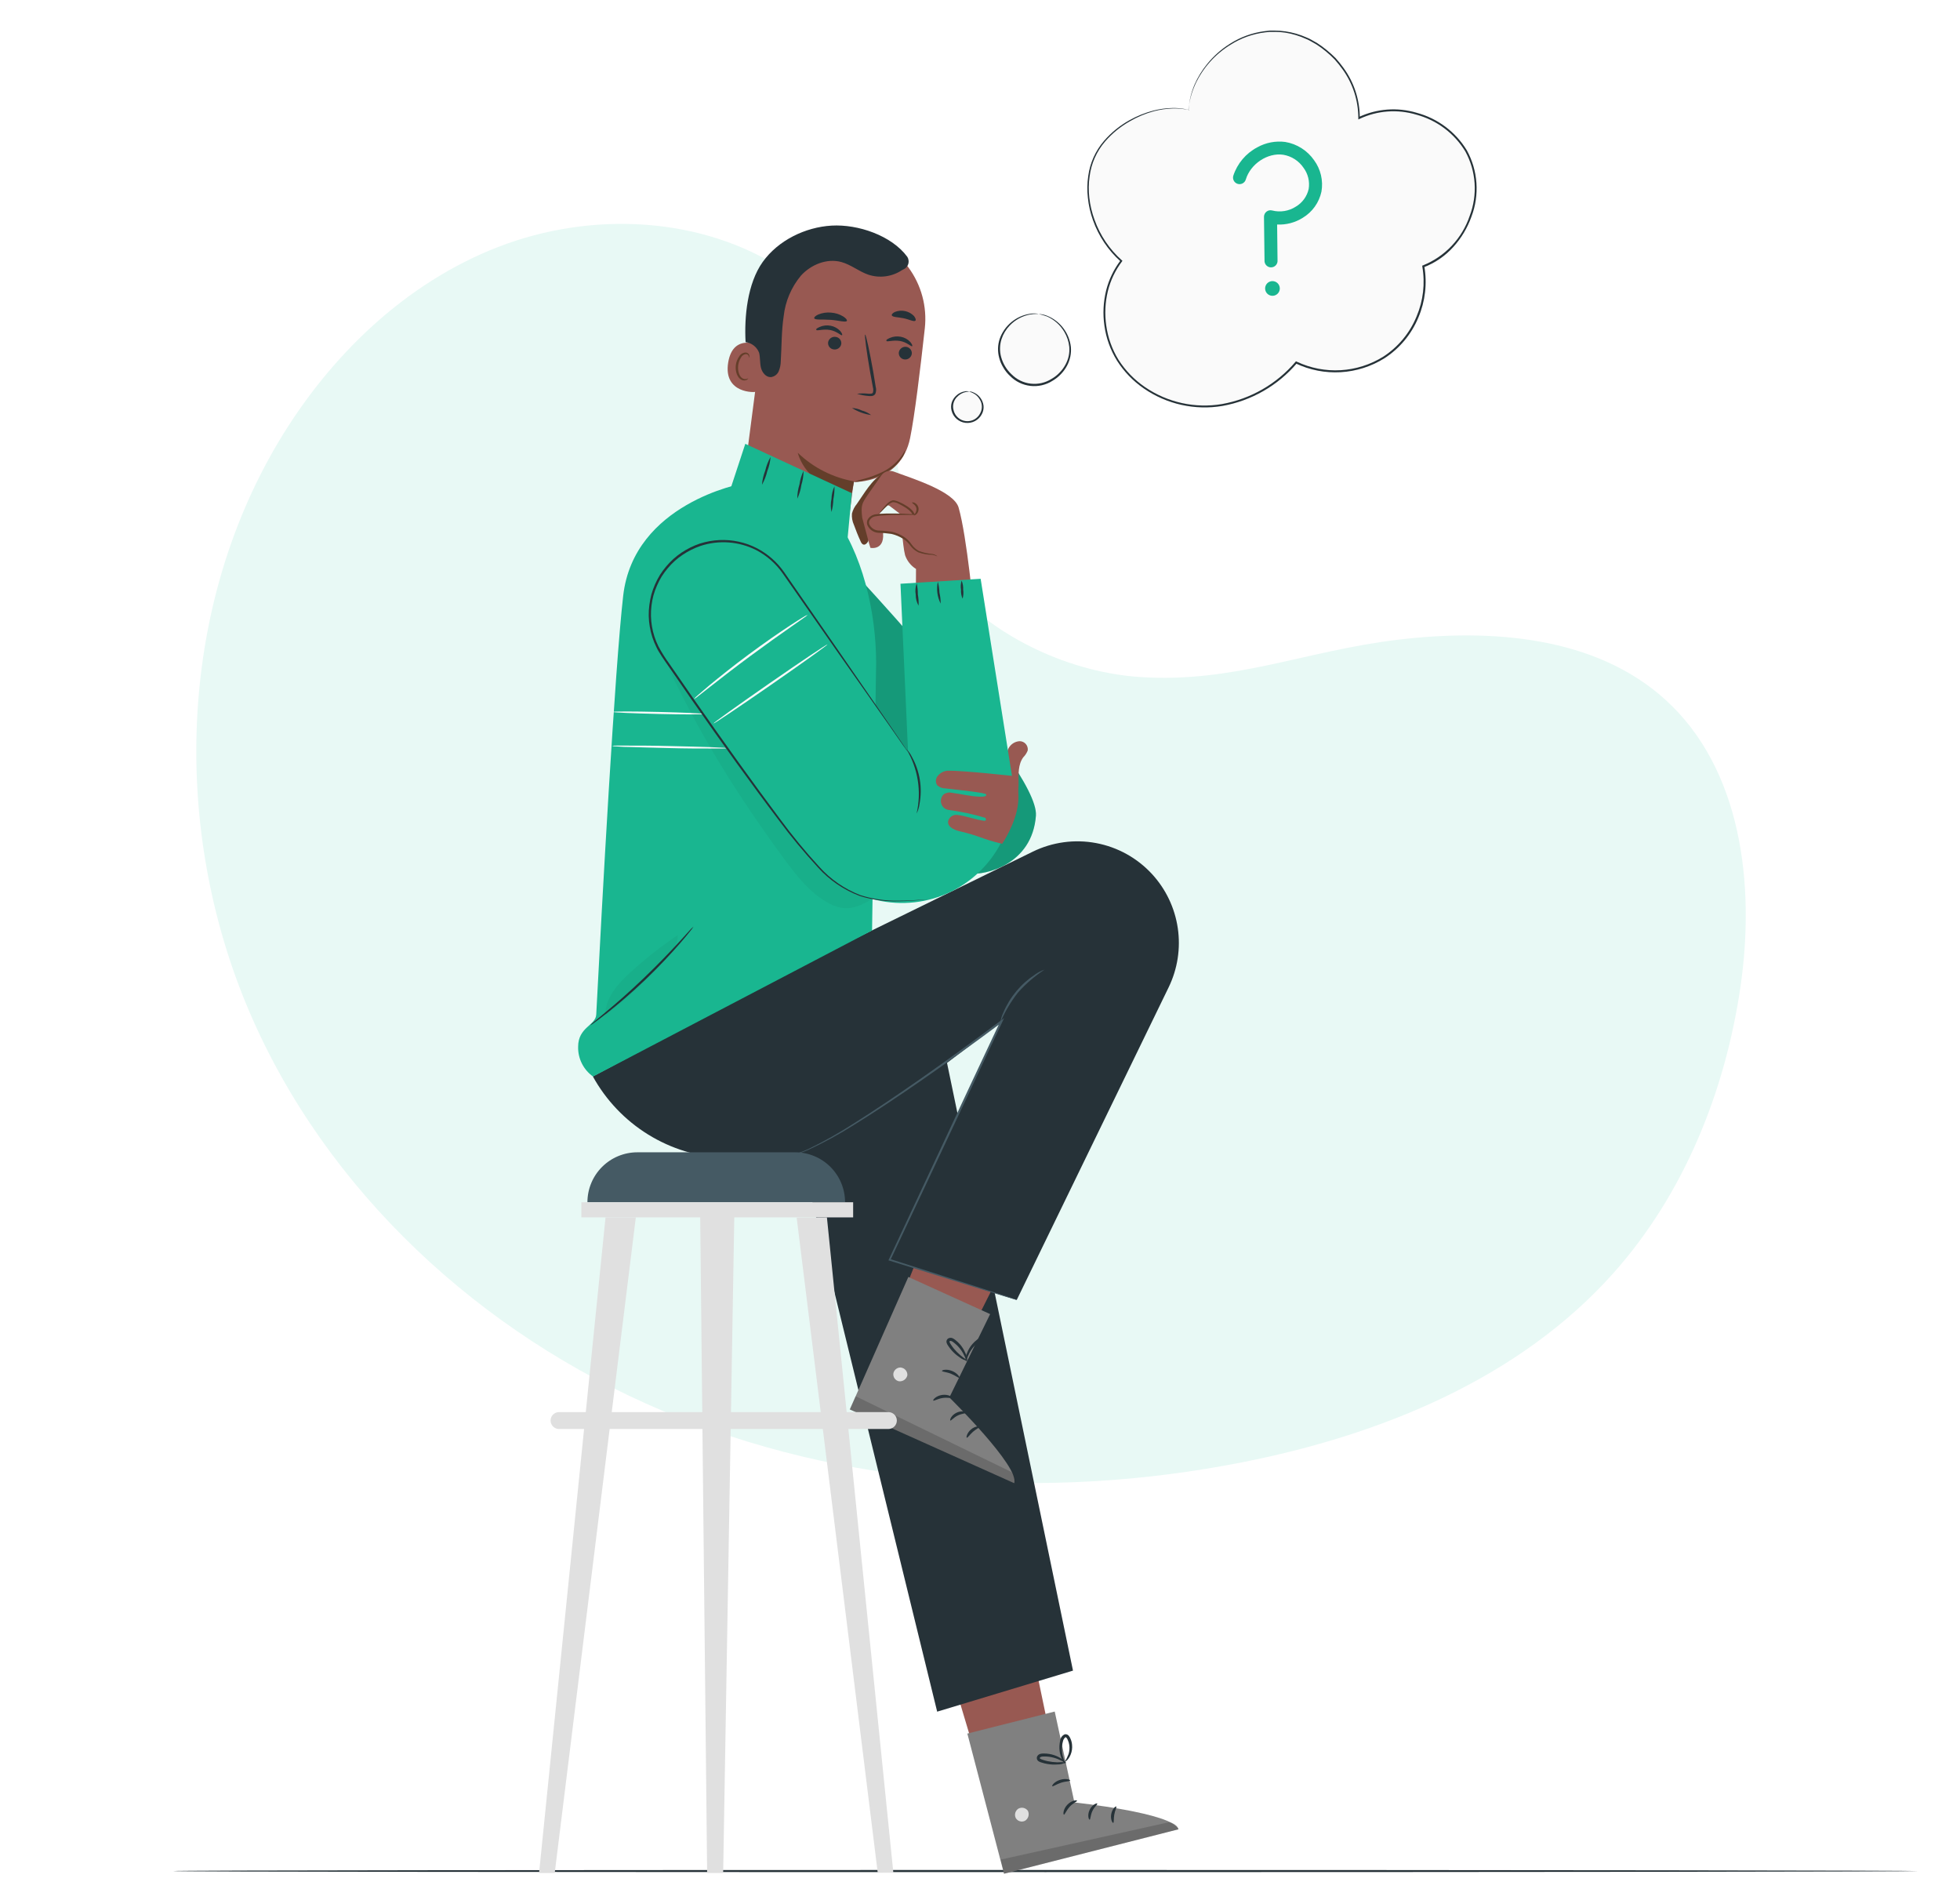 <svg width="554" height="537" viewBox="0 0 554 537" fill="none" xmlns="http://www.w3.org/2000/svg">
<path d="M470.655 197.673C450.947 179.845 421.652 177.62 395.261 180.768C368.869 183.916 348.782 193.083 322.264 191.331C303.041 190.062 281.674 180.722 267.695 164.808C260.51 156.423 255.861 146.163 254.292 135.23C250.154 108.315 243.424 90.787 222.08 76.626C198.536 60.989 167.131 59.583 140.786 69.8C114.441 80.017 93.016 100.796 78.553 125.151C50.214 172.961 48.589 234.516 70.371 285.636C92.152 336.755 136.107 377.046 187.218 398.668C238.33 420.29 296.31 424.038 350.868 413.29C390.19 405.575 429.466 389.627 456.122 359.68C476.013 337.343 487.653 308.387 491.964 278.774C496.135 249.911 492.24 217.207 470.655 197.673Z" fill="#E8F9F5"/>
<path d="M542.178 528.756C542.178 528.929 431.749 529.055 295.551 529.055C159.354 529.055 48.925 528.975 48.925 528.756C48.925 528.537 159.33 528.456 295.551 528.456C431.772 528.456 542.178 528.594 542.178 528.756Z" fill="#263238"/>
<path d="M234.159 154.038C234.159 154.038 293.857 216.619 292.808 230.515C291.759 244.41 278.391 247.409 274.034 246.867C269.678 246.325 236.844 209.758 236.844 209.758L234.159 154.038Z" fill="#19B690"/>
<g opacity="0.4">
<path opacity="0.4" d="M234.159 154.038C234.159 154.038 293.857 216.619 292.808 230.515C291.759 244.41 278.391 247.409 274.034 246.867C269.678 246.325 236.844 209.758 236.844 209.758L234.159 154.038Z" fill="black"/>
</g>
<path d="M265.967 463.222L282.159 517.408L300.345 507.526L290.008 457.917L265.967 463.222Z" fill="#985952"/>
<path d="M298.121 483.679L303.687 509.371C303.687 509.371 331.623 512.323 333.109 516.959L283.795 529.517L273.423 489.906L298.121 483.679Z" fill="#808080"/>
<path d="M287.898 511.089C287.461 511.354 287.136 511.771 286.987 512.261C286.838 512.75 286.876 513.278 287.091 513.741C287.338 514.189 287.748 514.524 288.235 514.676C288.723 514.829 289.25 514.787 289.707 514.56C290.171 514.279 290.514 513.835 290.669 513.315C290.824 512.796 290.782 512.237 290.549 511.747C290.241 511.307 289.775 511.004 289.248 510.9C288.722 510.797 288.176 510.902 287.725 511.193" fill="#E0E0E0"/>
<g opacity="0.4">
<path opacity="0.4" d="M283.796 529.517L282.874 525.515L330.493 514.941C330.493 514.941 332.925 515.344 333.075 516.947L283.796 529.517Z" fill="black"/>
</g>
<path d="M304.425 508.875C304.482 509.117 303.272 509.532 302.316 510.616C301.359 511.7 300.956 512.865 300.714 512.819C300.472 512.773 300.472 511.297 301.682 510.017C302.892 508.737 304.425 508.644 304.425 508.875Z" fill="#263238"/>
<path d="M310.141 509.694C310.256 509.913 309.323 510.593 308.758 511.816C308.193 513.038 308.239 514.18 307.997 514.238C307.755 514.295 307.26 512.957 307.997 511.447C308.735 509.936 310.083 509.463 310.141 509.694Z" fill="#263238"/>
<path d="M314.659 515.137C314.451 515.241 313.818 514.122 314.094 512.646C314.371 511.17 315.373 510.34 315.523 510.536C315.673 510.732 315.154 511.597 314.947 512.842C314.74 514.087 314.901 515.056 314.659 515.137Z" fill="#263238"/>
<path d="M302.465 503.167C302.465 503.421 301.221 503.363 299.884 503.801C298.547 504.24 297.579 504.954 297.418 504.77C297.256 504.585 298.04 503.478 299.63 502.983C301.221 502.487 302.581 502.948 302.465 503.167Z" fill="#263238"/>
<path d="M301.313 498.012C300.56 498.444 299.703 498.659 298.835 498.635C297.904 498.704 296.967 498.658 296.046 498.497C295.502 498.413 294.966 498.281 294.445 498.105C294.126 498.027 293.823 497.899 293.546 497.724C293.343 497.593 293.19 497.398 293.111 497.171C293.032 496.943 293.031 496.696 293.108 496.467C293.184 496.269 293.307 496.091 293.465 495.948C293.623 495.806 293.813 495.703 294.018 495.648C294.334 495.564 294.66 495.525 294.986 495.533C295.542 495.531 296.098 495.577 296.646 495.671C297.576 495.83 298.475 496.138 299.308 496.583C300.726 497.355 301.348 498.151 301.279 498.22C301.21 498.289 300.437 497.713 299.054 497.136C298.245 496.805 297.397 496.576 296.531 496.456C296.022 496.391 295.51 496.368 294.998 496.386C294.445 496.386 293.995 496.49 293.926 496.755C293.857 497.021 293.926 496.894 294.053 497.021C294.256 497.15 294.477 497.247 294.71 497.309C295.197 497.473 295.693 497.608 296.196 497.713C297.061 497.895 297.94 498 298.824 498.024C299.653 497.967 300.484 497.963 301.313 498.012Z" fill="#263238"/>
<path d="M301.06 498.439C300.991 498.497 300.288 497.759 299.804 496.225C299.525 495.322 299.404 494.378 299.446 493.434C299.473 492.871 299.554 492.311 299.688 491.762C299.742 491.402 299.887 491.062 300.109 490.774C300.331 490.485 300.622 490.258 300.956 490.113C301.169 490.068 301.39 490.085 301.594 490.16C301.798 490.236 301.976 490.367 302.108 490.54C302.309 490.796 302.472 491.079 302.592 491.382C302.826 491.912 302.97 492.477 303.019 493.054C303.121 494.011 302.983 494.978 302.616 495.868C301.982 497.401 301.048 497.943 301.014 497.863C301.399 497.153 301.741 496.422 302.039 495.672C302.286 494.854 302.353 493.992 302.235 493.146C302.163 492.656 302.023 492.179 301.82 491.728C301.613 491.22 301.302 490.851 301.129 490.955C300.956 491.059 300.564 491.52 300.472 491.981C300.332 492.471 300.239 492.973 300.195 493.481C300.123 494.344 300.173 495.214 300.345 496.064C300.691 497.54 301.187 498.37 301.06 498.439Z" fill="#263238"/>
<path d="M222.024 308.722C222.623 311.12 264.895 483.713 264.895 483.713L303.284 472.113L267.039 297.294L222.024 308.722Z" fill="#263238"/>
<path d="M216.365 88.181L209.658 139.75C209.389 141.828 209.545 143.939 210.115 145.955C210.686 147.97 211.659 149.849 212.977 151.477C214.295 153.106 215.93 154.449 217.782 155.426C219.634 156.403 221.665 156.994 223.752 157.163C227.712 157.48 231.641 156.26 234.727 153.757C237.812 151.254 239.817 147.659 240.325 143.717C240.82 139.831 241.247 136.602 241.327 136.198C241.327 136.198 254.615 136.683 257.243 123.813C258.522 117.586 260.101 104.567 261.403 92.77C262.072 86.657 260.416 80.516 256.764 75.569C253.112 70.622 247.733 67.232 241.696 66.075L240.452 65.833C226.887 64.034 217.794 74.562 216.365 88.181Z" fill="#985952"/>
<path d="M241.385 136.025C235.405 134.972 229.873 132.162 225.493 127.953C225.493 127.953 227.682 137.997 240.774 139.312L241.385 136.025Z" fill="#643E2A"/>
<path d="M257.716 100.058C257.626 100.538 257.353 100.963 256.955 101.245C256.557 101.527 256.065 101.643 255.584 101.569C255.113 101.5 254.69 101.249 254.405 100.868C254.119 100.488 253.996 100.01 254.062 99.539C254.15 99.059 254.422 98.631 254.82 98.349C255.219 98.066 255.712 97.952 256.194 98.029C256.664 98.097 257.088 98.349 257.373 98.73C257.658 99.11 257.781 99.588 257.716 100.058Z" fill="#263238"/>
<path d="M257.819 97.833C257.554 98.029 256.356 96.68 254.362 96.357C252.368 96.034 250.732 96.691 250.57 96.357C250.409 96.022 250.801 95.838 251.515 95.503C252.49 95.079 253.572 94.962 254.615 95.169C255.646 95.358 256.588 95.876 257.301 96.645C257.831 97.279 257.957 97.752 257.819 97.833Z" fill="#263238"/>
<path d="M237.79 97.222C237.7 97.704 237.426 98.132 237.026 98.417C236.626 98.701 236.131 98.818 235.646 98.744C235.408 98.717 235.178 98.642 234.969 98.525C234.76 98.408 234.577 98.25 234.43 98.061C234.283 97.872 234.175 97.656 234.113 97.424C234.05 97.193 234.035 96.952 234.067 96.714C234.157 96.235 234.43 95.809 234.828 95.527C235.226 95.245 235.717 95.129 236.199 95.204C236.437 95.229 236.667 95.302 236.877 95.418C237.086 95.534 237.27 95.69 237.418 95.878C237.566 96.066 237.675 96.282 237.739 96.512C237.803 96.743 237.82 96.984 237.79 97.222Z" fill="#263238"/>
<path d="M238.008 94.719C237.732 94.915 236.533 93.566 234.551 93.243C232.569 92.92 230.921 93.578 230.748 93.243C230.575 92.909 230.978 92.736 231.704 92.39C232.675 91.965 233.753 91.848 234.793 92.055C235.825 92.25 236.769 92.766 237.49 93.531C238.02 94.166 238.147 94.638 238.008 94.719Z" fill="#263238"/>
<path d="M242.238 111.279C243.344 111.139 244.463 111.139 245.569 111.279C246.076 111.279 246.583 111.279 246.721 110.979C246.876 110.471 246.876 109.929 246.721 109.422L245.961 105.271C244.935 99.389 244.301 94.581 244.532 94.546C244.762 94.512 245.799 99.251 246.837 105.132C247.067 106.585 247.298 107.969 247.517 109.295C247.718 109.964 247.678 110.683 247.401 111.325C247.293 111.49 247.148 111.629 246.979 111.731C246.809 111.833 246.619 111.895 246.422 111.913C246.131 111.944 245.837 111.944 245.546 111.913C244.422 111.831 243.312 111.618 242.238 111.279Z" fill="#263238"/>
<path d="M239.368 90.683C239.069 91.191 237.144 90.556 234.758 90.383C232.373 90.21 230.379 90.487 230.149 89.945C230.045 89.692 230.471 89.242 231.301 88.873C232.432 88.411 233.658 88.229 234.874 88.342C236.096 88.423 237.281 88.794 238.331 89.426C239.149 89.945 239.507 90.441 239.368 90.683Z" fill="#263238"/>
<path d="M258.741 90.626C258.303 91.006 257.024 90.268 255.388 89.934C253.751 89.599 252.299 89.657 252.069 89.126C251.976 88.873 252.276 88.458 252.967 88.146C253.877 87.789 254.871 87.707 255.826 87.912C256.782 88.118 257.655 88.6 258.338 89.299C258.833 89.934 258.937 90.43 258.741 90.626Z" fill="#263238"/>
<path d="M215.593 97.937C215.386 97.798 207.238 93.612 205.82 102.48C204.403 111.348 213.599 110.944 213.657 110.69C213.715 110.437 215.593 97.937 215.593 97.937Z" fill="#985952"/>
<path d="M211.479 106.92C211.479 106.92 211.317 107 211.029 107.081C210.836 107.132 210.635 107.145 210.437 107.117C210.239 107.089 210.048 107.022 209.877 106.92C208.989 106.435 208.436 104.821 208.655 103.206C208.752 102.442 209.02 101.709 209.439 101.062C209.565 100.798 209.754 100.57 209.989 100.397C210.224 100.224 210.498 100.112 210.787 100.07C210.971 100.052 211.156 100.098 211.309 100.201C211.463 100.304 211.576 100.458 211.628 100.635C211.709 100.9 211.628 101.073 211.628 101.096C211.628 101.119 211.836 100.969 211.824 100.6C211.808 100.369 211.715 100.15 211.559 99.978C211.339 99.762 211.048 99.635 210.741 99.62C210.362 99.639 209.995 99.755 209.674 99.957C209.353 100.159 209.09 100.44 208.909 100.773C208.411 101.482 208.094 102.301 207.987 103.16C207.756 104.959 208.402 106.781 209.623 107.358C209.851 107.463 210.098 107.518 210.349 107.518C210.6 107.518 210.848 107.463 211.075 107.358C211.421 107.116 211.513 106.92 211.479 106.92Z" fill="#643E2A"/>
<path d="M210.741 96.691C211.591 96.797 212.395 97.132 213.069 97.66C213.743 98.188 214.261 98.89 214.567 99.689C214.902 101.05 214.752 102.503 215.074 103.875C215.397 105.248 216.48 106.631 217.886 106.574C218.37 106.516 218.83 106.333 219.221 106.041C219.611 105.75 219.918 105.361 220.111 104.913C220.482 104.013 220.677 103.05 220.687 102.076C220.952 97.856 220.871 93.601 221.505 89.392C221.967 85.147 223.676 81.134 226.415 77.86C229.273 74.747 233.767 72.925 237.836 74.055C240.532 74.793 242.768 76.707 245.419 77.618C246.998 78.143 248.675 78.302 250.325 78.082C251.974 77.863 253.552 77.27 254.938 76.35C255.091 76.25 255.253 76.165 255.422 76.096C255.904 75.875 256.3 75.501 256.548 75.031C256.796 74.562 256.882 74.024 256.794 73.501C256.749 73.163 256.627 72.839 256.436 72.556C251.999 66.559 242.538 63.33 235.07 63.757C227.602 64.184 219.938 67.931 215.582 74.032C211.225 80.132 210.349 89.599 210.741 96.691Z" fill="#263238"/>
<path d="M246.226 117.298C244.301 117.017 242.456 116.338 240.809 115.303C241.786 115.343 242.744 115.586 243.621 116.018C244.568 116.261 245.455 116.697 246.226 117.298Z" fill="#263238"/>
<path d="M255.86 127.238C255.689 128.113 255.314 128.935 254.765 129.637C253.514 131.386 251.862 132.809 249.948 133.788C248.052 134.75 246.031 135.441 243.943 135.841C243.096 136.077 242.219 136.19 241.339 136.175C242.15 135.856 242.987 135.605 243.84 135.426C245.855 134.911 247.809 134.184 249.671 133.258C251.507 132.313 253.125 130.993 254.419 129.383C255.399 128.126 255.768 127.192 255.86 127.238Z" fill="#643E2A"/>
<path d="M249.614 133.823C246.49 135.38 244.197 139.589 242.215 142.379C241.541 143.178 241.06 144.121 240.809 145.135C240.716 146.238 240.91 147.347 241.374 148.353C241.938 149.886 242.526 151.397 243.217 152.896C243.402 153.334 243.644 153.807 244.105 153.911C244.566 154.015 245.165 153.473 245.407 152.931C245.848 151.526 246.092 150.067 246.133 148.595C246.172 147.86 246.389 147.146 246.767 146.515C247.145 145.884 247.671 145.355 248.3 144.974" fill="#643E2A"/>
<path d="M254.546 145.331L251.515 143.025C251.332 142.873 251.097 142.799 250.86 142.819C250.623 142.838 250.403 142.949 250.247 143.129L248.634 144.997L249.487 149.713C250.478 155.767 246.029 154.822 246.029 154.822L245.672 153.669L243.701 146.288C243.31 142.76 243.586 142.345 245.303 139.796L249.06 134.422C249.438 133.857 249.995 133.436 250.641 133.227C251.287 133.018 251.985 133.033 252.622 133.269C258.015 135.264 269.643 138.862 270.957 143.44C273.343 151.766 275.267 173.019 275.302 173.422L258.833 174.956L258.914 160.784C257.465 159.88 256.374 158.503 255.825 156.886C255.134 154.384 254.546 145.354 254.546 145.354" fill="#985952"/>
<path d="M265.921 148.11C265.921 148.11 265.748 148.399 265.299 148.779C264.657 149.339 263.89 149.734 263.063 149.932C262.475 150.065 261.865 150.065 261.277 149.932C260.58 149.756 259.962 149.35 259.525 148.779C258.557 147.626 258.372 145.989 257.566 144.801C257.07 144.257 256.5 143.787 255.872 143.405C255.28 143.024 254.664 142.681 254.028 142.379C253.519 142.074 252.938 141.911 252.345 141.906C251.845 142.067 251.388 142.339 251.008 142.702C249.522 144.074 248.703 145.112 248.623 145.008C248.542 144.905 248.772 144.72 249.118 144.247C249.605 143.582 250.14 142.954 250.72 142.368C251.142 141.93 251.664 141.601 252.241 141.411C252.424 141.375 252.612 141.375 252.794 141.411C252.966 141.441 253.136 141.483 253.302 141.537C253.63 141.633 253.95 141.757 254.258 141.906C254.926 142.196 255.57 142.539 256.183 142.933C256.882 143.342 257.513 143.859 258.05 144.466C259.018 145.873 259.133 147.476 259.951 148.456C260.317 148.885 260.792 149.208 261.325 149.39C261.858 149.573 262.43 149.609 262.982 149.494C263.762 149.348 264.504 149.041 265.16 148.595C265.587 148.272 265.886 148.076 265.921 148.11Z" fill="#643E2A"/>
<path d="M264.1 153.115C260.952 152.93 257.885 152.043 255.123 150.52C256.66 150.8 258.171 151.209 259.64 151.743C261.162 152.077 262.654 152.536 264.1 153.115Z" fill="#643E2A"/>
<path d="M258.257 145.4C253.947 145.4 253.44 145.204 248.565 145.47C247.837 145.474 247.114 145.591 246.421 145.816C246.074 145.93 245.759 146.126 245.503 146.387C245.246 146.648 245.056 146.966 244.946 147.315C244.612 148.652 245.96 149.863 247.251 150.175C248.542 150.486 250.017 150.244 251.354 150.555C253.477 150.931 255.394 152.056 256.759 153.726C259.571 157.705 262.521 155.79 264.434 157.186L269.459 154.003L267.684 146.577L258.211 145.424" fill="#985952"/>
<path d="M264.918 157.22C264.482 157.018 264.021 156.875 263.547 156.794C262.188 156.777 260.842 156.539 259.559 156.09C258.704 155.658 257.956 155.039 257.37 154.28C256.782 153.427 256.025 152.705 255.145 152.158C254.163 151.578 253.098 151.151 251.988 150.889C250.756 150.698 249.512 150.591 248.265 150.567C247.575 150.526 246.911 150.286 246.352 149.877C245.794 149.468 245.366 148.907 245.119 148.26C245.026 147.923 245.022 147.567 245.106 147.228C245.191 146.888 245.362 146.577 245.603 146.323C246.033 145.859 246.59 145.534 247.205 145.389C248.272 145.216 249.351 145.127 250.432 145.124C251.423 145.124 252.356 145.124 253.209 145.124C254.915 145.124 256.275 145.239 257.22 145.285C257.714 145.276 258.208 145.315 258.695 145.4C258.21 145.501 257.714 145.54 257.22 145.516C256.275 145.516 254.915 145.516 253.209 145.516C252.368 145.516 251.446 145.516 250.455 145.62C249.411 145.635 248.371 145.735 247.343 145.919C246.364 146.127 245.361 147.072 245.684 148.087C245.908 148.615 246.277 149.069 246.748 149.395C247.219 149.722 247.773 149.908 248.346 149.932C249.613 149.957 250.876 150.073 252.126 150.278C253.298 150.563 254.418 151.03 255.445 151.662C256.368 152.258 257.154 153.045 257.75 153.968C258.279 154.688 258.96 155.283 259.744 155.71C260.978 156.17 262.269 156.457 263.581 156.563C263.953 156.63 264.309 156.767 264.63 156.967C264.838 157.116 264.93 157.197 264.918 157.22Z" fill="#643E2A"/>
<path d="M257.773 142.033C257.773 141.964 258.084 141.906 258.534 142.102C258.825 142.243 259.077 142.453 259.267 142.715C259.458 142.976 259.582 143.28 259.627 143.6C259.673 143.92 259.639 144.246 259.529 144.55C259.418 144.854 259.235 145.126 258.995 145.343C258.626 145.666 258.315 145.689 258.28 145.62C258.246 145.55 258.465 145.389 258.684 145.066C258.963 144.662 259.089 144.171 259.041 143.682C258.945 143.223 258.687 142.814 258.315 142.529C258.015 142.218 257.762 142.125 257.773 142.033Z" fill="#643E2A"/>
<path d="M267.419 335.337L246.398 387.84L266.797 391.426L289.547 346.142L267.419 335.337Z" fill="#985952"/>
<path d="M279.866 371.361L268.341 394.92C268.341 394.92 288.371 414.605 286.654 419.137L240.209 398.299L256.747 360.868L279.866 371.361Z" fill="#808080"/>
<path d="M254.834 386.468C254.324 386.393 253.804 386.513 253.377 386.803C252.95 387.094 252.648 387.534 252.529 388.036C252.437 388.544 252.545 389.069 252.831 389.499C253.117 389.929 253.558 390.231 254.062 390.342C254.601 390.41 255.146 390.276 255.591 389.965C256.036 389.654 256.349 389.188 256.471 388.659C256.506 388.122 256.331 387.593 255.982 387.184C255.633 386.774 255.139 386.518 254.604 386.468" fill="#E0E0E0"/>
<g opacity="0.4">
<path opacity="0.4" d="M240.164 398.334L241.835 394.563L285.836 415.965C285.836 415.965 287.495 417.787 286.608 419.148L240.164 398.334Z" fill="black"/>
</g>
<path d="M269.148 395.013C269.044 395.243 267.857 394.84 266.416 395.07C264.976 395.301 263.95 395.981 263.789 395.797C263.627 395.612 264.538 394.459 266.29 394.205C268.041 393.952 269.286 394.828 269.148 395.013Z" fill="#263238"/>
<path d="M273.112 399.222C273.112 399.464 271.96 399.406 270.715 400.017C269.471 400.628 268.837 401.551 268.618 401.436C268.399 401.32 268.825 399.983 270.335 399.245C271.845 398.507 273.205 399.002 273.112 399.222Z" fill="#263238"/>
<path d="M273.274 406.29C273.043 406.29 273.274 404.976 274.426 403.984C275.579 402.992 276.858 402.981 276.869 403.212C276.881 403.442 275.924 403.811 275.002 404.63C274.08 405.449 273.504 406.371 273.274 406.29Z" fill="#263238"/>
<path d="M271.188 389.362C271.003 389.524 270.104 388.739 268.779 388.209C267.454 387.678 266.278 387.678 266.255 387.425C266.232 387.171 267.546 386.802 269.09 387.425C270.635 388.047 271.349 389.224 271.188 389.362Z" fill="#263238"/>
<path d="M273.447 384.565C272.598 384.422 271.803 384.055 271.142 383.504C270.369 382.982 269.665 382.366 269.044 381.671C268.674 381.259 268.334 380.819 268.03 380.356C267.828 380.096 267.672 379.804 267.569 379.491C267.491 379.264 267.491 379.018 267.571 378.792C267.65 378.566 267.804 378.373 268.007 378.246C268.19 378.138 268.396 378.074 268.608 378.06C268.82 378.046 269.033 378.082 269.229 378.165C269.524 378.3 269.799 378.475 270.047 378.684C270.49 379.032 270.903 379.418 271.28 379.837C271.905 380.545 272.414 381.346 272.79 382.213C273.222 382.971 273.404 383.847 273.308 384.715C273.17 384.715 272.963 383.792 272.237 382.478C271.818 381.712 271.299 381.006 270.692 380.379C270.332 380.015 269.947 379.676 269.54 379.364C269.102 379.018 268.687 378.822 268.468 378.995C268.249 379.168 268.364 379.087 268.399 379.272C268.478 379.499 268.591 379.712 268.733 379.906C269.015 380.34 269.319 380.76 269.644 381.163C270.21 381.84 270.834 382.465 271.51 383.031C272.651 383.988 273.504 384.438 273.447 384.565Z" fill="#263238"/>
<path d="M272.997 384.749C272.854 383.891 272.991 383.01 273.389 382.236C273.734 381.354 274.229 380.538 274.852 379.825C275.22 379.401 275.629 379.015 276.074 378.672C276.339 378.422 276.663 378.245 277.016 378.156C277.369 378.067 277.739 378.07 278.091 378.165C278.292 378.266 278.462 378.421 278.582 378.612C278.702 378.803 278.767 379.023 278.771 379.249C278.767 379.577 278.716 379.903 278.621 380.218C278.471 380.772 278.238 381.301 277.929 381.786C277.402 382.594 276.691 383.266 275.855 383.746C275.496 384 275.09 384.18 274.66 384.275C274.231 384.37 273.787 384.378 273.354 384.3C274.099 383.982 274.826 383.624 275.532 383.227C276.23 382.733 276.816 382.096 277.249 381.359C277.494 380.932 277.68 380.475 277.803 379.998C277.952 379.48 277.941 378.995 277.733 378.961C277.525 378.942 277.314 378.968 277.116 379.035C276.918 379.103 276.735 379.211 276.581 379.353C276.169 379.653 275.783 379.989 275.429 380.356C274.836 380.99 274.336 381.704 273.942 382.478C273.273 383.815 273.135 384.83 272.997 384.749Z" fill="#263238"/>
<path d="M227.187 272.374L291.909 240.686C297.456 237.967 303.732 237.112 309.804 238.248C315.875 239.385 321.418 242.452 325.607 246.993C329.52 251.238 332.062 256.564 332.903 262.277C333.744 267.99 332.844 273.824 330.321 279.017L287.38 367.371L251.458 356.001L283.047 288.657L247.505 315.756C237.908 323.067 226.203 327.072 214.141 327.172L204.829 327.253C197.162 326.934 189.707 324.644 183.181 320.605C176.655 316.565 171.279 310.912 167.57 304.19L227.187 272.374Z" fill="#263238"/>
<path d="M287.38 367.348C287.38 367.348 287.149 367.348 286.711 367.175L284.81 366.61L277.561 364.396L251.377 356.243L251.123 356.163L251.238 355.909C257.577 342.348 265.483 325.454 274.023 307.177C277.054 300.742 279.992 294.492 282.781 288.542L283.219 288.899C266.923 301.053 252.333 311.144 241.569 317.786C237.389 320.445 233.039 322.825 228.547 324.912C227.331 325.462 226.065 325.89 224.766 326.192C224.43 326.271 224.086 326.317 223.741 326.331H223.395C223.395 326.331 223.868 326.331 224.743 326.077C226.021 325.732 227.267 325.277 228.466 324.716C232.913 322.561 237.223 320.135 241.373 317.451C252.068 310.728 266.601 300.581 282.862 288.426L283.807 287.723L283.311 288.784C280.522 294.723 277.549 300.984 274.576 307.419C265.99 325.685 258.049 342.555 251.676 356.105L251.527 355.771L277.641 364.12L284.856 366.426L286.734 367.06L287.38 367.348Z" fill="#455A64"/>
<path d="M295.217 274.035C292.463 275.843 289.956 278.002 287.76 280.458C285.722 283.049 284.036 285.899 282.747 288.934C282.886 287.961 283.174 287.016 283.6 286.132C285.463 281.729 288.597 277.983 292.601 275.373C293.398 274.793 294.28 274.341 295.217 274.035Z" fill="#455A64"/>
<path d="M158.005 399.06H251.1C251.721 399.057 252.319 399.296 252.767 399.726C253.214 400.157 253.477 400.745 253.498 401.366C253.505 401.687 253.449 402.005 253.332 402.304C253.215 402.602 253.04 402.874 252.817 403.104C252.594 403.334 252.327 403.517 252.032 403.642C251.737 403.767 251.421 403.833 251.1 403.834H158.005C157.371 403.831 156.764 403.577 156.317 403.128C155.87 402.678 155.619 402.07 155.619 401.436C155.622 400.805 155.875 400.2 156.322 399.755C156.769 399.31 157.374 399.06 158.005 399.06Z" fill="#E0E0E0"/>
<path d="M238.862 339.753H166.038C166.038 337.9 166.402 336.064 167.111 334.352C167.82 332.639 168.859 331.083 170.169 329.773C171.479 328.462 173.034 327.422 174.746 326.713C176.457 326.004 178.291 325.639 180.144 325.639H224.744C226.597 325.637 228.433 326.001 230.146 326.71C231.858 327.418 233.415 328.458 234.726 329.769C236.037 331.079 237.077 332.636 237.787 334.349C238.496 336.062 238.862 337.899 238.862 339.753Z" fill="#455A64"/>
<path d="M241.143 339.753H164.32V344.031H241.143V339.753Z" fill="#E0E0E0"/>
<path d="M171.154 344.043L152.369 529.309H156.795L179.717 344.043H171.154Z" fill="#E0E0E0"/>
<path d="M233.733 344.043L252.506 529.217L248.093 529.24L225.182 344.112L233.733 344.043Z" fill="#E0E0E0"/>
<path d="M207.572 342.406L204.403 529.298H199.874L197.892 341.898L207.572 342.406Z" fill="#E0E0E0"/>
<path d="M206.097 139.289L210.66 125.428L240.774 139.369L239.391 154.038L224.386 158.304L209.658 149.275L206.097 139.289Z" fill="#19B690"/>
<path d="M167.628 304.225C166.29 303.276 165.206 302.014 164.47 300.548C163.735 299.082 163.37 297.458 163.41 295.818C163.41 290.26 168.365 289.799 168.527 286.72C170.175 254.95 173.77 189.14 176.144 168.371C179.129 142.195 209.785 136.671 209.785 136.671L235.081 142.887V144.801C243.84 156.067 247.631 173.053 247.643 187.329L246.49 262.953L167.628 304.225Z" fill="#19B690"/>
<path d="M196.013 261.869C195.738 262.328 195.422 262.76 195.067 263.161C194.445 263.968 193.489 265.11 192.29 266.493C189.893 269.272 186.447 272.997 182.39 276.872C178.334 280.746 174.462 284.021 171.58 286.281C170.128 287.435 168.953 288.311 168.123 288.911C167.71 289.25 167.262 289.544 166.786 289.787C167.134 289.396 167.52 289.04 167.939 288.726L171.269 285.959C174.081 283.652 177.907 280.297 181.941 276.433C185.975 272.57 189.467 268.915 191.944 266.217L194.86 262.999C195.204 262.583 195.59 262.204 196.013 261.869Z" fill="#263238"/>
<g opacity="0.2">
<path opacity="0.2" d="M171.085 286.616C171.177 281.83 174.761 277.887 178.311 274.669C182.459 270.897 186.872 267.429 191.518 264.291C191.749 266.597 190.158 268.707 188.614 270.483C183.423 276.414 177.681 281.839 171.465 286.685" fill="black"/>
</g>
<path d="M215.374 136.994C215.486 135.614 215.8 134.258 216.308 132.969C216.619 131.624 217.123 130.33 217.806 129.129C217.694 130.51 217.379 131.866 216.872 133.154C216.555 134.498 216.051 135.79 215.374 136.994Z" fill="#263238"/>
<path d="M227.118 133.062C227.116 134.419 226.91 135.768 226.507 137.063C226.312 138.4 225.924 139.701 225.354 140.926C225.357 139.569 225.562 138.22 225.965 136.925C226.16 135.588 226.548 134.287 227.118 133.062Z" fill="#263238"/>
<path d="M235.865 137.432C235.902 138.651 235.797 139.87 235.554 141.065C235.515 142.288 235.337 143.503 235.023 144.685C234.762 143.469 234.762 142.212 235.023 140.995C235.055 139.762 235.342 138.549 235.865 137.432Z" fill="#263238"/>
<path d="M205.463 211.442C205.046 211.526 204.62 211.557 204.195 211.534C203.366 211.534 202.179 211.534 200.738 211.534C197.799 211.534 193.743 211.534 189.213 211.407C184.684 211.28 180.662 211.211 177.689 211.096C176.214 211.096 175.027 210.992 174.231 210.934C173.801 210.945 173.371 210.898 172.952 210.796C173.374 210.721 173.803 210.69 174.231 210.704C175.061 210.704 176.248 210.704 177.689 210.704C180.628 210.704 184.684 210.704 189.213 210.83C193.743 210.957 197.765 211.015 200.738 211.13L204.195 211.292C204.623 211.284 205.049 211.335 205.463 211.442Z" fill="#FAFAFA"/>
<path d="M199.044 201.767C199.044 201.94 193.282 201.94 186.136 201.767C178.991 201.594 173.252 201.363 173.252 201.19C173.252 201.017 179.014 201.017 186.148 201.19C193.282 201.363 199.044 201.605 199.044 201.767Z" fill="#FAFAFA"/>
<g opacity="0.2">
<path opacity="0.2" d="M188.084 186.856C197.304 206.944 208.575 224.98 221.678 242.761C225.055 247.374 228.674 251.987 233.549 254.858C238.423 257.729 241.616 256.968 246.537 254.028C241.086 252.286 239.622 251.721 235.012 248.389C230.517 244.876 226.595 240.686 223.384 235.969C211.859 220.102 200.611 203.762 189.064 187.894" fill="black"/>
</g>
<path d="M283.934 215.42C284.059 214.086 284.422 212.786 285.006 211.58C285.302 210.977 285.752 210.463 286.31 210.09C286.869 209.717 287.516 209.499 288.187 209.458C288.517 209.455 288.845 209.523 289.147 209.658C289.449 209.793 289.719 209.991 289.937 210.24C290.156 210.488 290.319 210.781 290.414 211.097C290.51 211.414 290.536 211.748 290.492 212.076C290.204 212.81 289.768 213.477 289.212 214.036C287.749 216.043 287.887 218.753 287.899 221.232C287.91 223.711 287.599 226.548 285.594 228.036" fill="#985952"/>
<path d="M192.498 157.532C190.188 159.147 188.227 161.212 186.734 163.604C185.241 165.996 184.247 168.665 183.81 171.451C183.373 174.237 183.503 177.082 184.192 179.817C184.881 182.551 186.114 185.118 187.819 187.364L229.93 242.854C234.367 248.629 240.664 252.692 247.752 254.354C254.841 256.017 262.285 255.176 268.825 251.975C274.387 249.247 279.024 244.942 282.16 239.597C285.295 234.251 286.79 228.101 286.458 221.912L277.181 163.563L254.523 164.969L256.667 212.491L221.609 162.64C218.419 158.109 213.564 155.027 208.108 154.07C202.652 153.112 197.039 154.357 192.498 157.532Z" fill="#19B690"/>
<path d="M283.265 238.46C277.687 237.157 276.742 236.154 271.176 234.897C269.516 234.505 267.384 233.432 268.122 231.668C268.327 231.221 268.665 230.848 269.09 230.6C269.515 230.352 270.006 230.242 270.496 230.284C272.663 230.469 276.155 231.76 278.252 231.956C278.771 231.956 278.759 231.484 278.529 231.126C275.137 230.102 271.668 229.354 268.156 228.889C267.662 228.823 267.197 228.613 266.82 228.286C266.443 227.96 266.17 227.529 266.034 227.049C265.898 226.569 265.905 226.059 266.055 225.583C266.205 225.106 266.491 224.684 266.877 224.369C267.34 224.131 267.845 223.986 268.364 223.942C270.6 224.265 270.6 224.265 272.974 224.68C279.646 225.833 278.736 224.518 278.736 224.518C278.736 224.011 271.141 223.273 267.211 222.8C266.36 222.808 265.538 222.495 264.907 221.924C264.625 221.501 264.498 220.993 264.546 220.487C264.594 219.981 264.815 219.507 265.172 219.145C265.508 218.753 265.918 218.432 266.379 218.201C266.84 217.969 267.342 217.831 267.857 217.796C272.202 217.715 286.469 219.306 286.469 219.306C286.469 219.306 288.336 221.843 287.76 227.044C287.172 232.74 283.265 238.46 283.265 238.46Z" fill="#985952"/>
<path d="M263.086 254.028C263.086 254.028 262.879 254.028 262.487 254.12L260.712 254.304C259.145 254.443 256.84 254.662 253.797 254.697C250.16 254.79 246.532 254.288 243.056 253.209C238.514 251.508 234.447 248.739 231.197 245.137C227.246 240.872 223.533 236.39 220.076 231.714C216.285 226.721 212.32 221.336 208.194 215.628C204.069 209.919 199.804 203.888 195.414 197.604L188.764 187.998C188.199 187.179 187.611 186.36 187.081 185.53L186.275 184.25C186.003 183.821 185.761 183.374 185.549 182.913C184.629 181.078 183.992 179.114 183.658 177.089C183.304 175.066 183.265 173.001 183.543 170.966C183.672 169.959 183.864 168.962 184.119 167.979C184.403 167.013 184.745 166.066 185.145 165.142C185.546 164.228 186.008 163.342 186.528 162.49C187.059 161.651 187.649 160.849 188.291 160.092C189.546 158.584 191.009 157.264 192.636 156.171C194.239 155.101 195.975 154.244 197.799 153.622C199.598 153.044 201.466 152.707 203.354 152.619C207.025 152.452 210.676 153.247 213.945 154.925C217.037 156.541 219.691 158.883 221.678 161.752C223.584 164.489 225.424 167.149 227.198 169.732L237.11 184.054L251.423 204.811L255.295 210.473C255.722 211.107 256.044 211.626 256.287 211.949L256.609 212.468C256.474 212.313 256.347 212.152 256.229 211.984L255.192 210.542L251.296 204.938L236.775 184.308L226.807 170.02L221.252 162.064C219.308 159.276 216.718 157.001 213.703 155.433C208.826 152.984 203.177 152.569 197.995 154.28C196.223 154.889 194.538 155.727 192.982 156.771C191.394 157.825 189.968 159.107 188.752 160.576C188.132 161.305 187.562 162.076 187.047 162.882C186.54 163.71 186.093 164.573 185.71 165.465C185.313 166.36 184.978 167.281 184.707 168.221C184.455 169.176 184.266 170.147 184.143 171.127C183.656 175.08 184.337 179.089 186.102 182.659C187.035 184.403 188.09 186.079 189.259 187.675L195.909 197.292C200.288 203.577 204.553 209.608 208.655 215.316C212.758 221.024 216.723 226.433 220.48 231.46C223.915 236.135 227.6 240.619 231.52 244.895C234.709 248.472 238.703 251.239 243.172 252.967C246.61 254.058 250.202 254.588 253.809 254.535C256.782 254.535 259.087 254.351 260.654 254.247L262.429 254.131C262.879 254.028 263.086 254.028 263.086 254.028Z" fill="#263238"/>
<path d="M259.076 229.904C260.524 223.677 259.482 217.129 256.171 211.661C256.84 212.331 257.39 213.111 257.796 213.967C258.899 215.971 259.644 218.153 259.998 220.413C260.358 222.67 260.326 224.971 259.905 227.217C259.783 228.153 259.502 229.061 259.076 229.904Z" fill="#263238"/>
<path d="M259.64 171.162C259.102 170.213 258.824 169.139 258.833 168.048C258.645 166.974 258.74 165.869 259.11 164.843C259.335 165.881 259.443 166.94 259.433 168.002C259.621 169.044 259.69 170.104 259.64 171.162Z" fill="#263238"/>
<path d="M265.887 170.585C264.917 168.674 264.633 166.489 265.08 164.393C265.352 165.402 265.507 166.439 265.541 167.483C265.772 168.501 265.888 169.542 265.887 170.585Z" fill="#263238"/>
<path d="M272.075 169.19C271.73 168.391 271.58 167.522 271.637 166.653C271.494 165.795 271.549 164.915 271.799 164.082C272.137 164.882 272.287 165.75 272.237 166.619C272.373 167.477 272.318 168.355 272.075 169.19Z" fill="#263238"/>
<path d="M233.917 182.094C234.009 182.221 226.864 187.341 217.955 193.522C209.047 199.703 201.752 204.603 201.648 204.465C201.544 204.327 208.701 199.207 217.61 193.026C226.518 186.845 233.825 181.955 233.917 182.094Z" fill="#FAFAFA"/>
<path d="M228.34 173.722C227.955 174.086 227.534 174.411 227.083 174.691L223.568 177.158C220.584 179.234 216.492 182.14 212.044 185.426C207.595 188.713 203.631 191.803 200.773 194.041C199.413 195.113 198.283 196.001 197.385 196.693C196.988 197.045 196.555 197.354 196.094 197.615C196.435 197.191 196.822 196.804 197.246 196.462C198.007 195.782 199.125 194.825 200.519 193.66C203.308 191.354 207.238 188.194 211.698 184.896C216.158 181.598 220.295 178.738 223.338 176.743C224.859 175.751 226.092 174.956 226.968 174.437C227.401 174.154 227.86 173.914 228.34 173.722Z" fill="#FAFAFA"/>
<path d="M335.887 31.042C325.607 28.736 312.411 35.885 308.862 45.502C305.312 55.12 309.161 67.02 316.929 73.743C310.89 81.516 310.636 93.07 315.776 101.488C320.916 109.906 330.758 114.957 340.612 114.899C345.542 114.765 350.389 113.588 354.832 111.446C359.276 109.303 363.215 106.244 366.392 102.468C370.586 104.536 375.272 105.395 379.926 104.951C384.58 104.507 389.018 102.776 392.746 99.952C396.473 97.128 399.342 93.323 401.032 88.961C402.722 84.6 403.166 79.854 402.315 75.254C413.931 70.999 420.339 56.089 415.407 44.649C410.474 33.21 395.215 27.732 384.14 33.337C384.382 20.917 373.561 9.328 361.16 8.728C348.76 8.129 336.866 18.657 335.887 31.042Z" fill="#FAFAFA"/>
<path d="M335.887 31.042H335.714C335.714 30.984 335.714 31.042 335.714 31.042H335.783H335.945H336.129C336.129 31.134 336.002 31.042 335.933 31.123C336.097 28.633 336.677 26.189 337.65 23.892C338.563 21.821 339.749 19.882 341.177 18.127C343.002 15.855 345.195 13.906 347.665 12.361C350.629 10.47 353.974 9.257 357.461 8.809L358.879 8.648H360.342C361.341 8.653 362.338 8.726 363.327 8.867C365.39 9.169 367.402 9.751 369.308 10.597C369.814 10.797 370.303 11.036 370.772 11.312C371.244 11.577 371.74 11.83 372.213 12.119C373.162 12.724 374.074 13.386 374.944 14.102C375.837 14.825 376.691 15.595 377.502 16.408C378.297 17.29 379.043 18.214 379.738 19.176C382.74 23.282 384.355 28.238 384.348 33.325L384.002 33.106C389.138 30.685 394.986 30.246 400.425 31.872C406.345 33.451 411.427 37.256 414.612 42.493C416.169 45.332 417.092 48.476 417.317 51.708C417.542 54.939 417.063 58.18 415.914 61.209C414.792 64.375 413.053 67.288 410.797 69.776C408.49 72.34 405.606 74.317 402.384 75.542L402.58 75.208C403.43 80.107 402.85 85.148 400.909 89.726C398.951 94.458 395.598 98.481 391.297 101.258C387.575 103.581 383.328 104.93 378.948 105.182C374.568 105.434 370.195 104.58 366.231 102.699L366.589 102.63C361.179 108.975 353.738 113.246 345.533 114.715C337.772 116.024 329.807 114.258 323.325 109.791C320.284 107.706 317.697 105.027 315.719 101.915C313.861 98.912 312.652 95.554 312.169 92.055C311.685 88.73 311.85 85.343 312.653 82.081C313.428 78.996 314.82 76.101 316.745 73.57V73.882C313.203 70.714 310.516 66.704 308.931 62.223C308.19 60.177 307.706 58.047 307.49 55.881C307.253 53.844 307.288 51.785 307.594 49.758C308.079 46.08 309.63 42.624 312.054 39.818C314.08 37.472 316.503 35.501 319.211 33.994C321.367 32.78 323.672 31.854 326.068 31.238C327.825 30.795 329.627 30.555 331.439 30.523C332.555 30.505 333.67 30.594 334.769 30.788C335.507 30.915 335.922 31.007 335.922 31.007L334.769 30.858C333.671 30.694 332.56 30.628 331.45 30.661C329.652 30.717 327.866 30.976 326.126 31.434C323.758 32.083 321.484 33.036 319.361 34.271C316.697 35.769 314.314 37.72 312.319 40.037C309.952 42.807 308.445 46.211 307.986 49.827C307.689 51.821 307.658 53.845 307.894 55.846C308.134 57.99 308.633 60.096 309.38 62.12C310.951 66.526 313.606 70.464 317.102 73.57L317.263 73.709L317.137 73.882C315.257 76.367 313.901 79.207 313.149 82.231C312.37 85.434 312.214 88.758 312.688 92.021C313.159 95.443 314.337 98.73 316.145 101.673C318.091 104.718 320.631 107.338 323.613 109.376C329.983 113.748 337.801 115.472 345.418 114.185C353.502 112.736 360.834 108.526 366.162 102.272L366.312 102.099L366.519 102.203C370.392 104.034 374.663 104.864 378.939 104.616C383.216 104.368 387.362 103.051 390.998 100.785C395.202 98.056 398.474 94.11 400.379 89.472C402.286 85.007 402.854 80.083 402.015 75.3V75.058L402.257 74.977C405.324 73.736 408.086 71.846 410.355 69.438C412.625 67.03 414.348 64.16 415.407 61.024C416.536 58.076 417.011 54.917 416.798 51.767C416.585 48.616 415.69 45.55 414.174 42.781C411.068 37.672 406.115 33.956 400.344 32.403C395.03 30.803 389.312 31.226 384.29 33.59L383.933 33.763V33.371C383.936 28.399 382.362 23.554 379.439 19.534C378.755 18.583 378.02 17.671 377.237 16.8C376.449 15.984 375.614 15.214 374.736 14.494C373.882 13.786 372.986 13.132 372.051 12.534C371.579 12.245 371.106 11.992 370.634 11.727C370.171 11.454 369.69 11.215 369.193 11.012C367.319 10.153 365.339 9.552 363.304 9.224C362.334 9.09 361.356 9.016 360.377 9.005H358.936L357.53 9.155C354.091 9.578 350.789 10.759 347.861 12.615C343.465 15.29 339.966 19.216 337.812 23.892C336.797 26.159 336.147 28.572 335.887 31.042C335.968 31.042 336.071 30.961 336.106 31.042H335.91H335.76H335.68H335.887Z" fill="#263238"/>
<path d="M355.365 41.639C357.773 40.295 360.55 39.761 363.284 40.116C364.922 40.39 366.488 40.989 367.889 41.879C369.291 42.769 370.5 43.931 371.445 45.296C372.366 46.557 373.024 47.99 373.379 49.511C373.734 51.032 373.779 52.609 373.512 54.148C373.184 55.678 372.546 57.124 371.637 58.398C370.727 59.671 369.567 60.745 368.227 61.551C366.065 62.914 363.536 63.577 360.984 63.449L361.101 73.828C361.072 74.293 360.869 74.729 360.532 75.049C360.195 75.37 359.75 75.552 359.285 75.558C358.821 75.564 358.371 75.394 358.026 75.082C357.68 74.771 357.466 74.34 357.424 73.877L357.269 61.283C357.267 60.998 357.331 60.716 357.455 60.459C357.579 60.202 357.76 59.977 357.985 59.801C358.209 59.626 358.47 59.506 358.749 59.451C359.028 59.395 359.315 59.405 359.589 59.481C360.72 59.769 361.899 59.821 363.051 59.632C364.202 59.444 365.303 59.02 366.283 58.386C367.193 57.847 367.982 57.128 368.604 56.272C369.226 55.417 369.667 54.444 369.899 53.413C370.073 52.362 370.032 51.287 369.78 50.252C369.527 49.217 369.068 48.244 368.43 47.392C367.772 46.425 366.925 45.603 365.94 44.974C364.955 44.345 363.853 43.922 362.7 43.732C358.326 43.083 353.457 46.293 352.128 50.733C351.985 51.201 351.662 51.593 351.23 51.823C350.797 52.053 350.292 52.101 349.824 51.958C349.356 51.815 348.964 51.491 348.734 51.059C348.505 50.627 348.456 50.121 348.599 49.652C349.732 46.205 352.158 43.333 355.365 41.639Z" fill="#19B690"/>
<path d="M361.739 81.434C361.756 81.844 361.65 82.25 361.436 82.601C361.222 82.951 360.908 83.23 360.535 83.402C360.163 83.574 359.747 83.632 359.342 83.567C358.936 83.503 358.559 83.32 358.257 83.04C357.956 82.761 357.744 82.399 357.649 82C357.554 81.6 357.579 81.181 357.721 80.796C357.864 80.411 358.118 80.076 358.45 79.836C358.783 79.595 359.18 79.458 359.59 79.443C360.139 79.423 360.673 79.621 361.076 79.994C361.479 80.367 361.717 80.885 361.739 81.434Z" fill="#19B690"/>
<path d="M293.523 88.723C291.545 88.504 289.546 88.876 287.779 89.792C286.012 90.708 284.556 92.128 283.595 93.871C282.633 95.615 282.21 97.604 282.377 99.588C282.545 101.573 283.296 103.463 284.536 105.02C285.776 106.578 287.449 107.733 289.345 108.34C291.24 108.946 293.273 108.978 295.186 108.429C297.1 107.881 298.808 106.778 300.095 105.26C301.382 103.741 302.191 101.875 302.42 99.897C302.624 97.254 301.819 94.632 300.168 92.558C298.518 90.485 296.143 89.115 293.523 88.723Z" fill="#FAFAFA"/>
<path d="M293.58 88.734C294.411 88.763 295.231 88.939 296.001 89.253C297.798 89.983 299.366 91.183 300.542 92.726C301.718 94.27 302.458 96.101 302.685 98.029C302.85 99.86 302.478 101.699 301.613 103.322C301.153 104.196 300.571 104.999 299.884 105.709C299.179 106.461 298.367 107.105 297.476 107.623C295.622 108.798 293.421 109.302 291.241 109.053C289.061 108.803 287.031 107.814 285.49 106.251C284.732 105.551 284.087 104.738 283.577 103.841C283.059 103.001 282.67 102.087 282.425 101.131C281.94 99.357 281.992 97.478 282.574 95.734C283.225 93.906 284.357 92.286 285.849 91.046C287.342 89.807 289.141 88.992 291.057 88.688C291.872 88.539 292.708 88.539 293.523 88.688C293.523 88.769 292.635 88.619 291.091 88.884C288.91 89.305 286.915 90.397 285.386 92.009C284.34 93.1 283.553 94.413 283.082 95.849C282.554 97.503 282.522 99.275 282.989 100.946C283.508 102.799 284.525 104.474 285.928 105.79C287.382 107.256 289.292 108.183 291.343 108.418C293.394 108.652 295.463 108.181 297.211 107.081C298.065 106.596 298.842 105.986 299.516 105.271C300.171 104.605 300.726 103.847 301.164 103.022C302.005 101.504 302.378 99.77 302.235 98.04C302.082 96.528 301.598 95.067 300.818 93.762C299.687 91.853 297.992 90.341 295.966 89.438C295.186 89.155 294.389 88.92 293.58 88.734Z" fill="#263238"/>
<path d="M273.908 110.656C273.054 110.561 272.192 110.722 271.43 111.117C270.668 111.512 270.04 112.124 269.625 112.877C269.21 113.629 269.028 114.487 269.1 115.343C269.172 116.199 269.496 117.014 270.031 117.686C270.566 118.358 271.288 118.856 272.105 119.117C272.923 119.379 273.8 119.393 274.625 119.156C275.45 118.92 276.187 118.444 276.742 117.789C277.298 117.134 277.647 116.329 277.745 115.476C277.834 114.336 277.487 113.205 276.775 112.31C276.062 111.416 275.038 110.825 273.908 110.656Z" fill="#FAFAFA"/>
<path d="M273.931 110.667C274.296 110.615 274.669 110.671 275.003 110.829C275.803 111.133 276.505 111.651 277.033 112.326C277.561 113 277.895 113.807 277.999 114.657C278.078 115.478 277.914 116.305 277.526 117.033C277.097 117.864 276.425 118.545 275.6 118.985C274.775 119.425 273.836 119.604 272.907 119.498C271.978 119.392 271.104 119.005 270.399 118.39C269.695 117.774 269.194 116.959 268.964 116.053C268.752 115.255 268.78 114.413 269.044 113.631C269.293 112.968 269.687 112.369 270.197 111.878C270.914 111.165 271.845 110.707 272.847 110.575C273.209 110.507 273.583 110.535 273.931 110.656C273.931 110.714 273.539 110.656 272.894 110.806C271.979 111.015 271.149 111.493 270.508 112.178C270.03 112.657 269.688 113.254 269.516 113.908C269.344 114.562 269.348 115.251 269.528 115.903C269.714 116.715 270.147 117.449 270.767 118.004C271.387 118.56 272.164 118.909 272.991 119.004C273.818 119.099 274.654 118.935 275.384 118.534C276.113 118.134 276.701 117.516 277.065 116.768C277.388 116.173 277.548 115.503 277.527 114.826C277.507 114.15 277.308 113.491 276.95 112.916C276.491 112.097 275.785 111.443 274.933 111.048C274.311 110.76 273.919 110.714 273.931 110.667Z" fill="#263238"/>
</svg>
